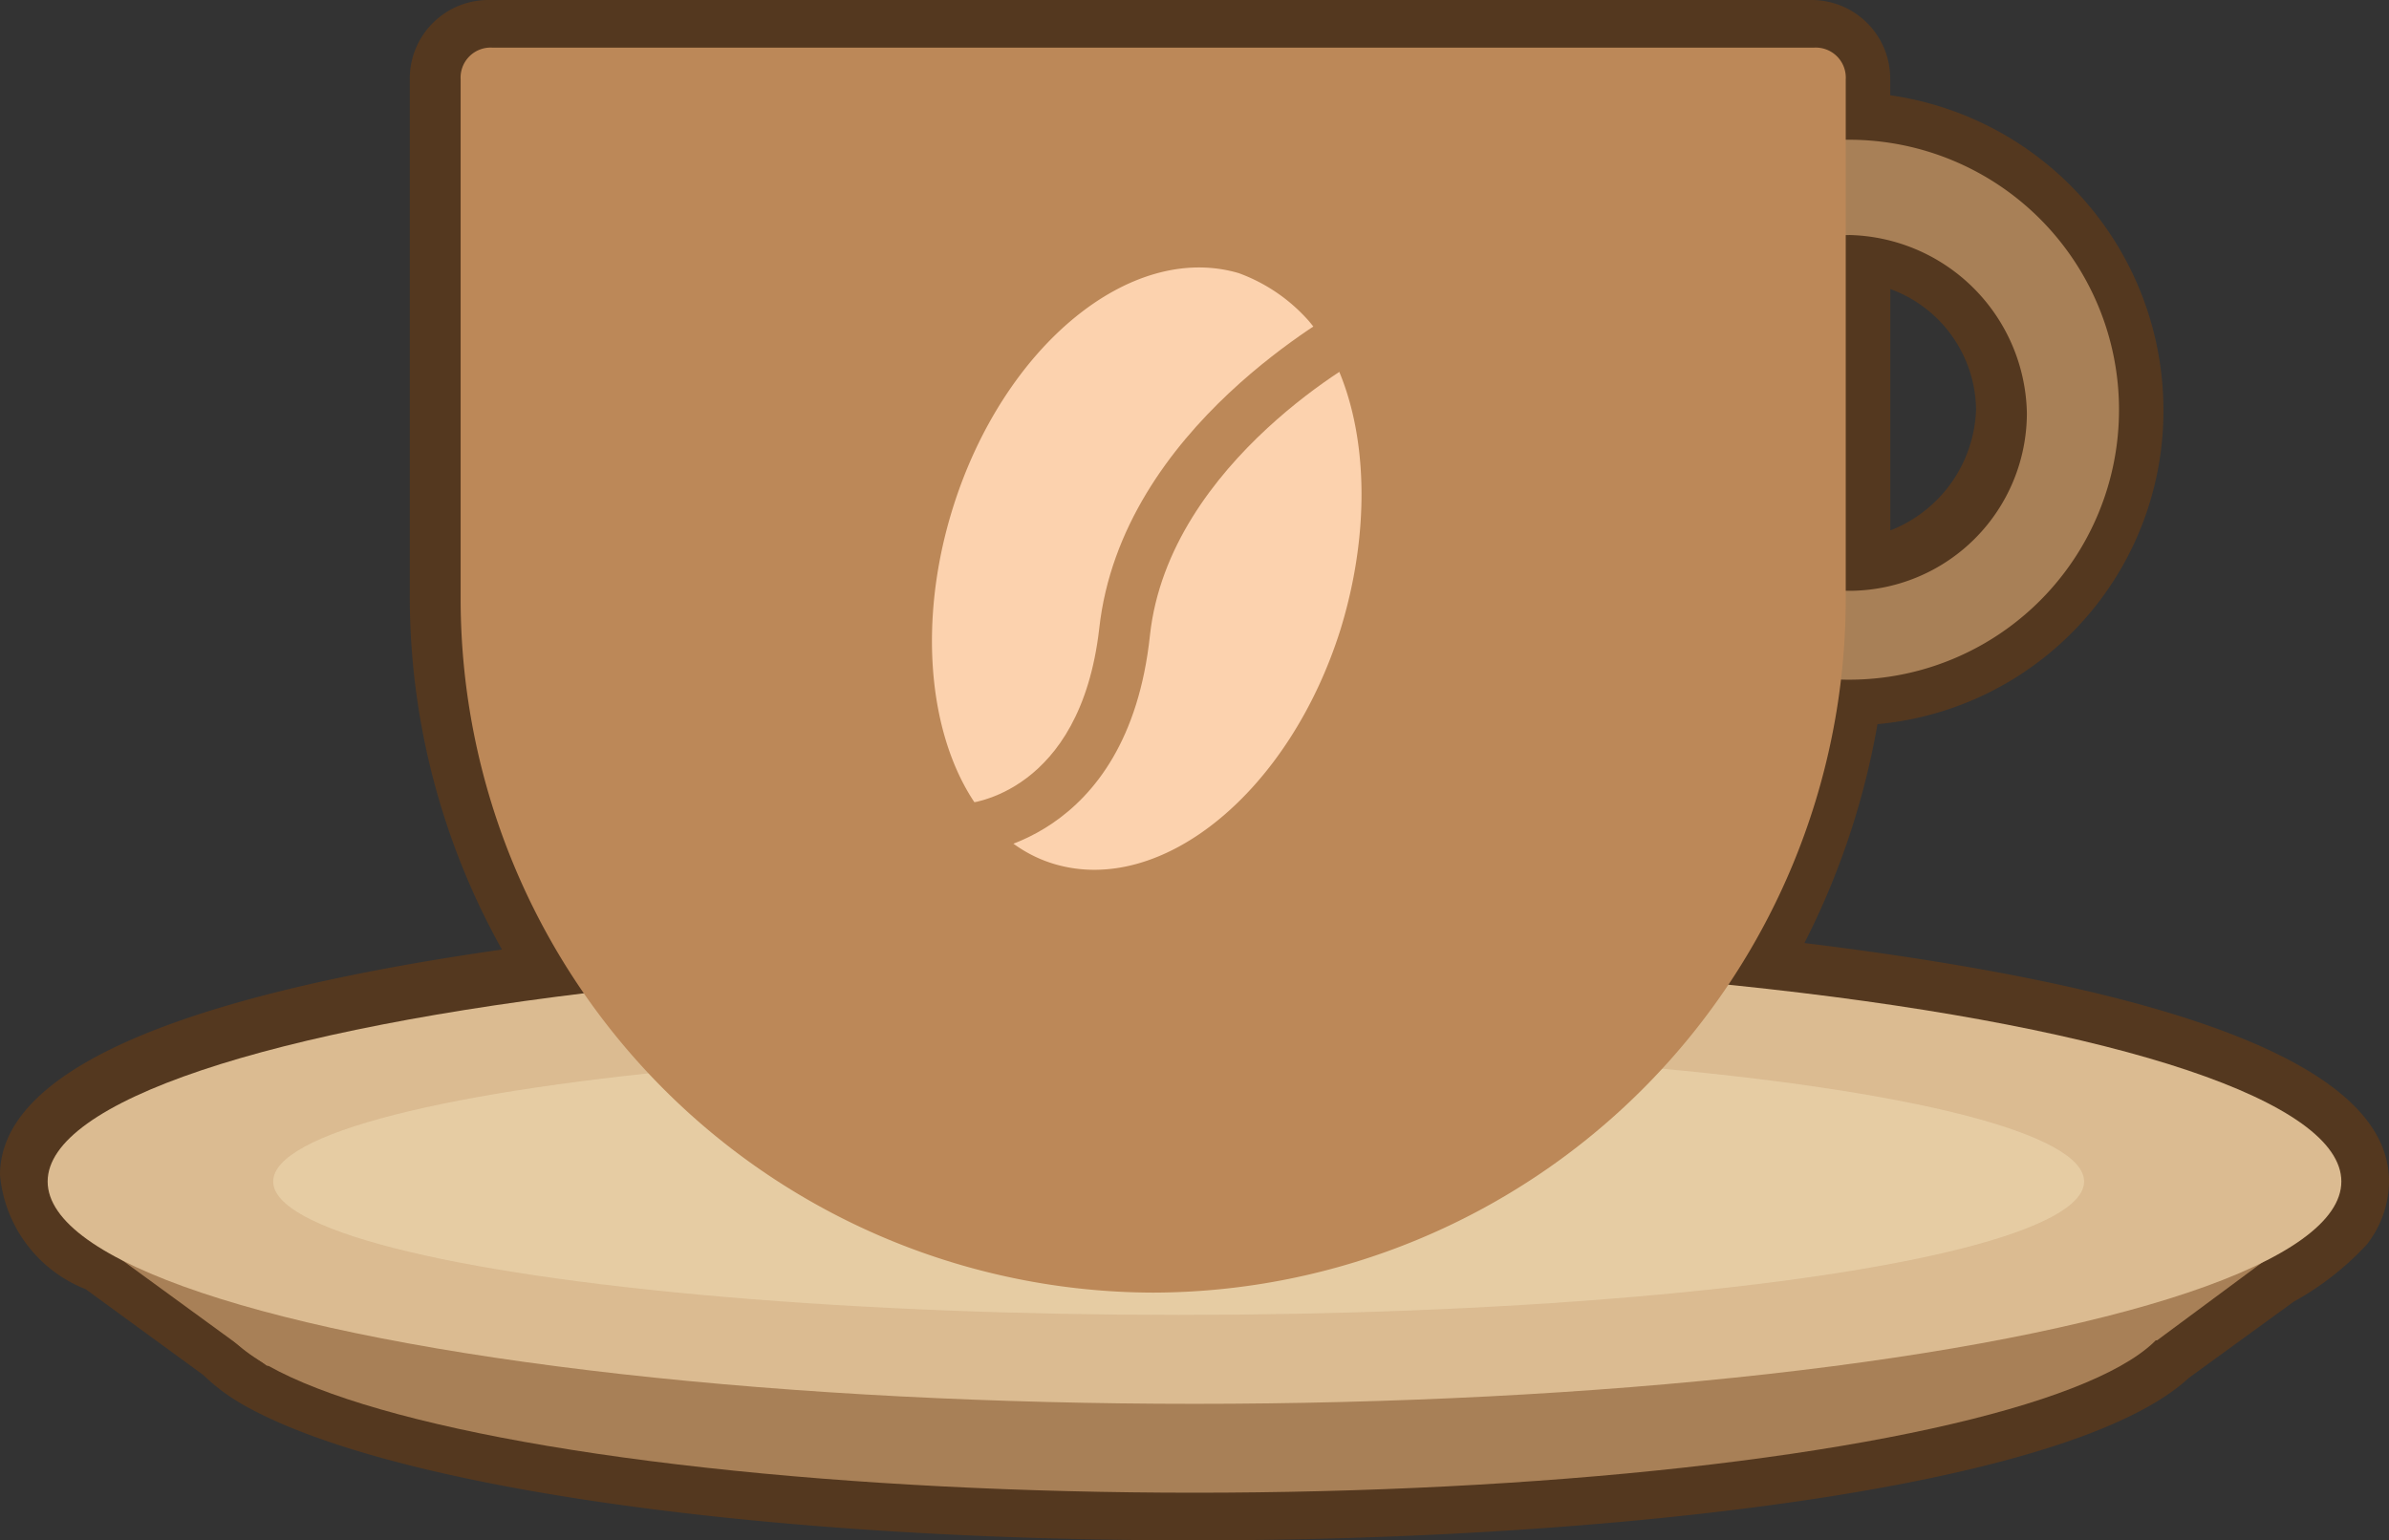 <svg xmlns="http://www.w3.org/2000/svg" id="Emojis_coffee_cup" width="41.464" height="26.742" viewBox="0 0 41.464 26.742">
    <rect x="0" y="0" width="41.464" height="26.742" fill="#333333" stroke="none"/>
    <defs>
        <style>
            .cls-2{fill:#a88057}.cls-6{fill:#bc8858}
        </style>
    </defs>
    <g id="Group_510">
        <g id="Group_509">
            <path id="Path_148" fill="#54381f" d="M23.132 47.542c-7.609 0-14.06-.937-16.542-2.371a3.437 3.437 0 0 1-.662-.5l-2.04-1.489A2.359 2.359 0 0 1 2.4 41.2c0-1.764 2.922-3.088 8.712-3.915a12.569 12.569 0 0 1-1.6-6.176v-8.931a1.365 1.365 0 0 1 1.379-1.378h22.938a1.365 1.365 0 0 1 1.378 1.378v.276a5.522 5.522 0 0 1 4.742 5.459 5.461 5.461 0 0 1-4.963 5.459 13.443 13.443 0 0 1-1.268 3.8c6.727.827 10.146 2.206 10.146 4.135a1.792 1.792 0 0 1-.386 1.1 5.068 5.068 0 0 1-1.268.992l-1.82 1.323c-2.09 1.938-10.145 2.82-17.258 2.82zM4.881 41.918l2.04 1.489c.055 0 .055.055.11.055a1.372 1.372 0 0 0 .386.276c2.15 1.268 8.6 2.15 15.715 2.15 8.6 0 14.943-1.213 16.1-2.426l.11-.11 1.93-1.434c.055 0 .055-.055.11-.055.5-.276.717-.441.772-.551l.055-.055c-.165-.5-2.757-1.82-9.87-2.536a.868.868 0 0 1-.607-1.323 11.294 11.294 0 0 0 1.82-4.907.82.82 0 0 1 .717-.717.884.884 0 0 1-.605-.774v-6.12a.878.878 0 0 1 .662-.827.905.905 0 0 1-.662-.827v-.772H11.222v8.767a10.936 10.936 0 0 0 1.985 6.341.868.868 0 0 1-.607 1.323c-6.617.772-8.436 2.04-8.547 2.426s.11.221.717.551a.193.193 0 0 1 .111.056zm37.936-.055zm-7.609-16.045v4.191a2.34 2.34 0 0 0 1.489-2.1 2.258 2.258 0 0 0-1.489-2.091z" transform="translate(-2.4 -20.8)"/>
        </g>
    </g>
    <g id="Group_531" transform="translate(.827 .827)">
        <g id="Group_513" transform="translate(26.577 1.599)">
            <g id="Group_512">
                <g id="Group_511">
                    <path id="Path_149" d="M56.787 34.574a4.687 4.687 0 1 1 4.687-4.687 4.683 4.683 0 0 1-4.687 4.687zm0-7.719a3.088 3.088 0 1 0 3.088 3.088 3.155 3.155 0 0 0-3.088-3.089z" class="cls-2" transform="translate(-52.1 -25.2)"/>
                </g>
            </g>
        </g>
        <g id="Group_515" transform="translate(2.922 18.582)">
            <g id="Group_514">
                <ellipse id="Ellipse_43" cx="16.983" cy="3.253" class="cls-2" rx="16.983" ry="3.253"/>
            </g>
        </g>
        <g id="Group_517" transform="translate(1.158 20.236)">
            <g id="Group_516">
                <path id="Path_150" d="M6 59.717l2.647 1.93 32.808-.441L44.432 59H6.5z" class="cls-2" transform="translate(-6 -59)"/>
            </g>
        </g>
        <g id="Group_519" transform="translate(0 15.825)">
            <g id="Group_518">
                <ellipse id="Ellipse_44" cx="19.905" cy="3.86" fill="#dbbb91" rx="19.905" ry="3.86"/>
            </g>
        </g>
        <g id="Group_521" opacity="0.35" transform="translate(3.915 17.369)">
            <g id="Group_520">
                <ellipse id="Ellipse_45" cx="15.715" cy="2.316" fill="#f9ecc7" rx="15.715" ry="2.316"/>
            </g>
        </g>
        <g id="Group_523" transform="translate(7.168)">
            <g id="Group_522">
                <path id="Path_151" d="M28.92 43.914a12.048 12.048 0 0 1-12.02-12.02v-9.043a.521.521 0 0 1 .551-.551h22.938a.521.521 0 0 1 .551.551v9.043a12.048 12.048 0 0 1-12.02 12.02z" class="cls-6" transform="translate(-16.9 -22.3)"/>
            </g>
        </g>
        <g id="Group_530" transform="translate(15.35 3.816)">
            <g id="Group_526">
                <g id="Group_525">
                    <g id="Group_524">
                        <path id="Path_152" fill="#fcd2ae" d="M38.831 35.5c-.882 2.812-3.088 4.632-4.963 4.08s-2.646-3.368-1.768-6.18 3.088-4.632 4.963-4.08a2.986 2.986 0 0 1 1.213.827c.941 1.103 1.216 3.198.555 5.353z" transform="translate(-31.74 -29.221)"/>
                    </g>
                </g>
            </g>
            <g id="Group_529" transform="translate(.585 .65)">
                <g id="Group_528">
                    <g id="Group_527">
                        <path id="Path_153" d="M32.855 39.939l-.055-.882c.055 0 1.985-.165 2.316-3.033.386-3.529 4.191-5.514 4.3-5.624l.441.827c-.055 0-3.529 1.875-3.86 4.907-.385 3.64-3.087 3.805-3.142 3.805z" class="cls-6" transform="translate(-32.8 -30.4)"/>
                    </g>
                </g>
            </g>
        </g>
    </g>
</svg>

